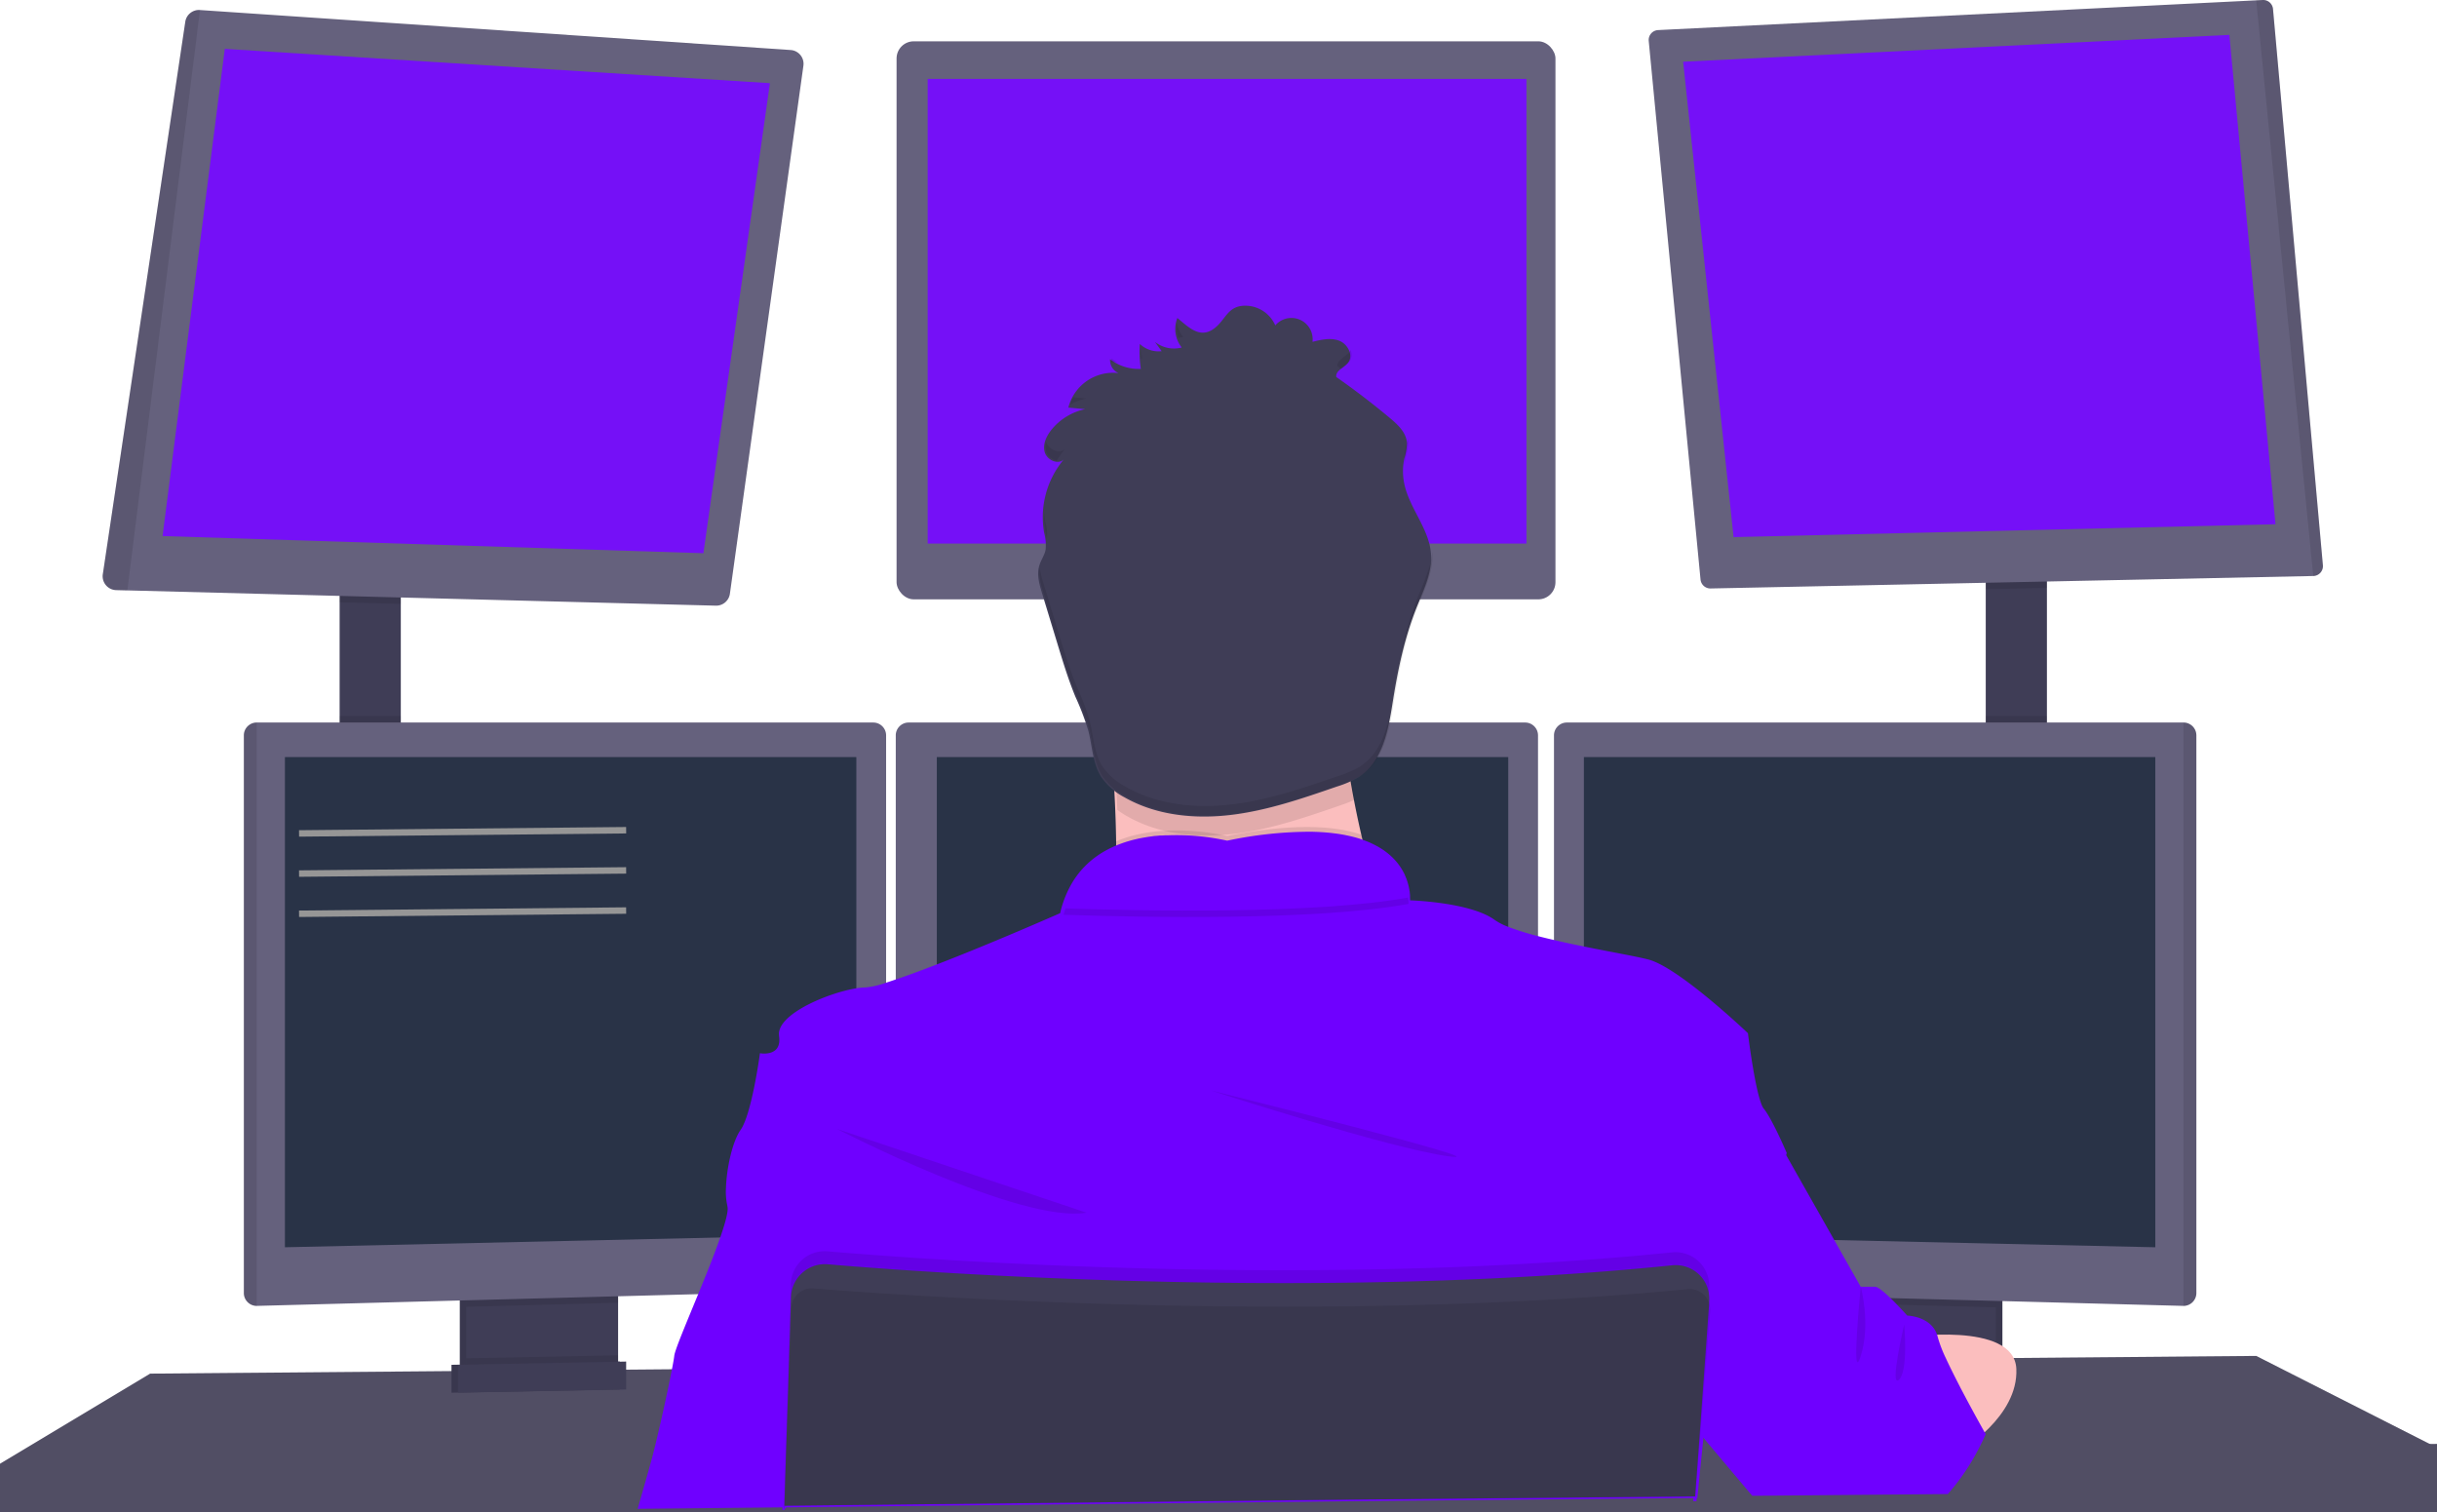 <?xml version="1.0" encoding="UTF-8" standalone="no"?>
<svg
   xmlns:dc="http://purl.org/dc/elements/1.1/"
   xmlns:cc="http://creativecommons.org/ns#"
   xmlns:rdf="http://www.w3.org/1999/02/22-rdf-syntax-ns#"
   xmlns:svg="http://www.w3.org/2000/svg"
   xmlns="http://www.w3.org/2000/svg"
   xmlns:sodipodi="http://sodipodi.sourceforge.net/DTD/sodipodi-0.dtd"
   xmlns:inkscape="http://www.inkscape.org/namespaces/inkscape"
   inkscape:version="1.0 (b51213c273, 2020-08-10)"
   sodipodi:docname="baixoPC.svg"
   version="1.1"
   viewBox="0 0 757 469.664"
   height="469.664"
   width="757"
   data-name="Layer 1"
   id="59725d3d-bdd8-4af0-9b66-49b8d09410bc">
  <sodipodi:namedview
     inkscape:current-layer="59725d3d-bdd8-4af0-9b66-49b8d09410bc"
     inkscape:window-maximized="1"
     inkscape:window-y="36"
     inkscape:window-x="0"
     inkscape:cy="35.842775"
     inkscape:cx="246.33123"
     inkscape:zoom="0.4773837"
     showgrid="false"
     id="namedview1896"
     inkscape:window-height="700"
     inkscape:window-width="1360"
     inkscape:pageshadow="2"
     inkscape:pageopacity="0"
     guidetolerance="10"
     gridtolerance="10"
     objecttolerance="10"
     borderopacity="1"
     bordercolor="#666666"
     pagecolor="#ffffff"
     inkscape:document-rotation="0"
     showguides="true"
     inkscape:guide-bbox="true">
    <sodipodi:guide
       position="243.67,1.96"
       orientation="0,-1"
       id="guide87" />
  </sodipodi:namedview>
  <defs
     id="defs1739">
    <linearGradient
       gradientUnits="userSpaceOnUse"
       y2="347.69"
       x2="597.75"
       y1="725.44"
       x1="597.75"
       id="dff037aa-d578-4bab-81e7-399360663117"
       gradientTransform="translate(-122.115,-270.157)">
      <stop
         id="stop1732"
         stop-opacity="0.25"
         stop-color="gray"
         offset="0" />
      <stop
         id="stop1734"
         stop-opacity="0.12"
         stop-color="gray"
         offset="0.54" />
      <stop
         id="stop1736"
         stop-opacity="0.1"
         stop-color="gray"
         offset="1" />
    </linearGradient>
  </defs>
  <title
     id="title1741">programming</title>
  <rect
     id="rect1759"
     fill="#3f3d56"
     height="57.66"
     width="19"
     y="181.844"
     x="105.5" />
  <rect
     id="rect1761"
     fill="#3f3d56"
     height="61"
     width="19"
     y="178.844"
     x="616.83" />
  <polygon
     id="polygon1763"
     fill="#65617d"
     points="711.18,548.05 709.56,548.08 651.82,548.61 650.44,548.63 632.89,548.78 632.37,548.78 525.39,549.77 349.78,551.4 349.63,551.4 304.98,551.82 304.5,551.83 106.1,553.65 106.1,538.65 152.75,510.65 246.35,509.87 248.35,509.86 249.01,509.85 251.01,509.82 295.95,509.45 297.96,509.44 298.6,509.43 300.6,509.42 315.01,509.3 315.39,509.29 350.94,508.99 351.23,508.99 628.63,506.65 635.42,506.6 636.1,506.6 641.28,506.55 678.93,506.24 680.93,506.21 682.78,506.19 683.74,506.19 695.45,506.1 697.77,506.07 700.88,506.05 710.63,505.96 726.1,505.83 728.1,505.81 731.58,505.79 732.23,505.79 806.94,505.15 863.1,533.65 863.1,546.65 "
     transform="translate(-106.1,-83.986)" />
  <polygon
     id="polygon1765"
     opacity="0.2"
     points="711.18,548.05 709.56,548.08 651.82,548.61 650.44,548.63 632.89,548.78 632.37,548.78 525.39,549.77 349.78,551.4 349.63,551.4 304.98,551.82 304.5,551.83 106.1,553.65 106.1,538.65 152.75,510.65 246.35,509.87 248.35,509.86 249.01,509.85 251.01,509.82 295.95,509.45 297.96,509.44 298.6,509.43 300.6,509.42 315.01,509.3 315.39,509.29 350.94,508.99 351.23,508.99 628.63,506.65 635.42,506.6 636.1,506.6 641.28,506.55 678.93,506.24 680.93,506.21 682.78,506.19 683.74,506.19 695.45,506.1 697.77,506.07 700.88,506.05 710.63,505.96 726.1,505.83 728.1,505.81 731.58,505.79 732.23,505.79 806.94,505.15 863.1,533.65 863.1,546.65 "
     transform="translate(-106.1,-83.986)" />
  <path
     id="path1767"
     fill="#3f3d56"
     d="m 190,399.674 v 24.49 a 6.13,6.13 0 0 1 -3.5,5.54 6,6 0 0 1 -2.5,0.6 l -34.9,0.74 a 6,6 0 0 1 -2.7,-0.57 6.12,6.12 0 0 1 -3.57,-5.57 v -25.23 z" />
  <path
     id="path1769"
     opacity="0.1"
     d="m 190,399.674 v 24.49 a 6.13,6.13 0 0 1 -3.5,5.54 6,6 0 0 1 -2.5,0.6 l -34.9,0.74 a 6,6 0 0 1 -2.7,-0.57 6.12,6.12 0 0 1 -3.57,-5.57 v -25.23 z" />
  <path
     id="path1771"
     fill="#3f3d56"
     d="m 192,399.674 v 24.49 a 6.13,6.13 0 0 1 -3.5,5.54 6,6 0 0 1 -2.5,0.6 l -34.9,0.74 a 6,6 0 0 1 -2.7,-0.57 6.12,6.12 0 0 1 -3.57,-5.57 v -25.23 z" />
  <rect
     id="rect1773"
     fill="#3f3d56"
     height="31.5"
     width="47.17"
     y="399.674"
     x="574.83" />
  <rect
     id="rect1775"
     opacity="0.1"
     height="31.5"
     width="47.17"
     y="399.674"
     x="574.83" />
  <rect
     id="rect1777"
     fill="#3f3d56"
     height="31.5"
     width="47.17"
     y="399.674"
     x="572.83" />
  <polygon
     id="polygon1779"
     opacity="0.1"
     points="211.6,271.06 211.6,265.82 230.6,265.82 230.6,271.55 "
     transform="translate(-106.1,-83.986)" />
  <path
     id="path1781"
     fill="#65617d"
     d="M 249.56,20.414 226.73,184.414 a 4.3,4.3 0 0 1 -4.37,3.71 l -182.8,-4.74 -3.47,-0.09 a 4.3,4.3 0 0 1 -4.16,-4.87 L 57.56,6.744 a 4.3,4.3 0 0 1 4.54,-3.63 L 245.56,15.534 a 4.29,4.29 0 0 1 4,4.88 z" />
  <polygon
     style="fill:#7510f7;fill-opacity:1"
     id="polygon1783"
     fill="#969696"
     points="324.6,255.82 345.26,109.82 175.93,99.16 156.6,250.49 "
     transform="translate(-106.1,-83.986)" />
  <rect
     id="rect1785"
     fill="#65617d"
     ry="5.33"
     rx="5.33"
     height="173.33"
     width="204.67"
     y="12.834"
     x="278.5" />
  <rect
     style="fill:#7510f7;fill-opacity:1"
     id="rect1787"
     fill="#969696"
     height="144.33"
     width="186"
     y="24.504"
     x="288.16" />
  <polygon
     id="polygon1789"
     opacity="0.1"
     points="722.93,267 722.93,262.82 741.93,262.82 741.93,266.61 "
     transform="translate(-106.1,-83.986)" />
  <path
     id="path1791"
     fill="#65617d"
     d="m 721.56,175.634 a 3.08,3.08 0 0 1 -3,3.28 l -187.2,3.87 a 3.08,3.08 0 0 1 -3.13,-2.79 L 512.14,12.714 a 3.08,3.08 0 0 1 2.92,-3.37 l 185.78,-9.24 2,-0.1 a 3.07,3.07 0 0 1 3.22,2.8 z" />
  <polygon
     style="fill:#7510f7;fill-opacity:1"
     id="polygon1793"
     fill="#969696"
     points="812.93,246.82 644.6,250.82 628.93,103.16 798.6,94.82 "
     transform="translate(-106.1,-83.986)" />
  <path
     id="path1795"
     opacity="0.1"
     d="m 721.56,175.634 a 3.08,3.08 0 0 1 -3,3.28 L 700.84,0.104 l 2,-0.1 a 3.07,3.07 0 0 1 3.22,2.8 z" />
  <path
     id="path1797"
     opacity="0.1"
     d="M 62.13,3.104 39.56,183.384 l -3.47,-0.09 a 4.3,4.3 0 0 1 -4.16,-4.87 L 57.56,6.744 a 4.3,4.3 0 0 1 4.57,-3.64 z" />
  <rect
     id="rect1799"
     opacity="0.1"
     height="17.08"
     width="19"
     y="222.424"
     x="105.5" />
  <polygon
     id="polygon1801"
     opacity="0.1"
     points="250.93,489.88 250.93,483.65 298.1,483.65 298.1,488.62 "
     transform="translate(-106.1,-83.986)" />
  <path
     id="path1803"
     fill="#65617d"
     d="m 275.25,228.374 v 168.2 a 4,4 0 0 1 -3.85,3.95 l -191.65,5.1 H 79.7 a 4,4 0 0 1 -3.95,-3.95 v -173.3 a 4,4 0 0 1 3.95,-3.95 h 191.6 a 4,4 0 0 1 3.95,3.95 z" />
  <path
     id="path1805"
     opacity="0.1"
     d="m 79.75,224.424 v 181.2 H 79.7 a 4,4 0 0 1 -3.95,-3.95 v -173.3 a 4,4 0 0 1 3.95,-3.95 z" />
  <polygon
     style="fill:#293347;fill-opacity:1"
     id="polygon1807"
     fill="#d4dfec"
     points="372.1,467.4 194.6,471.4 194.6,319.15 372.1,319.15 "
     transform="translate(-106.1,-83.986)" />
  <rect
     id="rect1809"
     opacity="0.1"
     height="17.42"
     width="19"
     y="222.424"
     x="616.83" />
  <polygon
     id="polygon1811"
     opacity="0.1"
     points="678.93,488.8 678.93,483.65 726.1,483.65 726.1,490.06 "
     transform="translate(-106.1,-83.986)" />
  <path
     id="path1813"
     fill="#65617d"
     d="m 682.25,228.374 v 173.3 a 4,4 0 0 1 -4,3.95 v 0 l -191.69,-5.1 a 4,4 0 0 1 -3.85,-3.95 v -168.2 a 4,4 0 0 1 3.95,-3.95 h 191.6 a 4,4 0 0 1 3.99,3.95 z" />
  <path
     id="path1815"
     opacity="0.1"
     d="m 682.25,228.374 v 173.3 a 4,4 0 0 1 -4,3.95 v 0 -181.2 0 a 4,4 0 0 1 4,3.95 z" />
  <polygon
     style="fill:#293347;fill-opacity:1"
     id="polygon1817"
     fill="#d4dfec"
     points="598.1,467.4 775.6,471.4 775.6,319.15 598.1,319.15 "
     transform="translate(-106.1,-83.986)" />
  <path
     id="path1819"
     fill="#65617d"
     d="m 477.75,228.374 v 168.2 a 4,4 0 0 1 -3.85,3.95 l -191.65,5.1 v 0 a 4,4 0 0 1 -4,-3.95 v -173.3 a 4,4 0 0 1 3.95,-3.95 h 191.6 a 4,4 0 0 1 3.95,3.95 z" />
  <polygon
     style="fill:#293347;fill-opacity:1"
     id="polygon1821"
     fill="#d4dfec"
     points="574.6,467.4 397.1,471.4 397.1,319.15 574.6,319.15 "
     transform="translate(-106.1,-83.986)" />
  <polygon
     id="polygon1823"
     opacity="0.1"
     points="709.56,548.08 651.82,548.61 650.44,548.63 632.89,548.78 632.37,548.78 525.39,549.77 349.78,551.4 349.63,551.4 304.98,551.82 304.5,551.83 106.1,553.65 106.1,538.65 308.61,537.32 309.09,537.32 350.08,537.04 350.27,537.04 633.35,535.17 633.64,535.17 633.81,535.16 634.28,535.16 639.07,535.13 640.53,535.13 715.02,534.63 719.42,534.61 720.4,534.6 863.1,533.65 863.1,546.65 711.18,548.05 "
     transform="matrix(1,0,0,2.238,-106.1,-744.7)"
     style="opacity:1;fill:#514e64;fill-opacity:1;stroke:#514e64;stroke-opacity:1" />
  <circle
     id="circle1825"
     fill="#fbbebe"
     r="51.33"
     cy="188.174"
     cx="381.16" />
  <path
     id="path1829"
     fill="#fbbebe"
     d="m 432.5,293.174 c 0,0 -99.5,12 -90,0 3.44,-4.34 4.39,-17.2 4.2,-31.85 -0.06,-4.45 -0.22,-9.06 -0.45,-13.65 -1.1,-22 -3.75,-43.5 -3.75,-43.5 0,0 87,-41 77,-8.5 -4,13.13 -2.69,31.57 0.35,48.88 0.89,5.05 1.92,10 3,14.7 a 344.67,344.67 0 0 0 9.65,33.92 z" />
  <path
     id="path1831"
     opacity="0.1"
     d="m 432.5,293.174 c 0,0 -99.5,12 -90,0 3.44,-4.34 4.39,-17.2 4.2,-31.85 15.17,-6.48 34.47,-1.65 34.47,-1.65 20.32,-4.05 33.35,-3.26 41.68,-0.42 a 344.67,344.67 0 0 0 9.65,33.92 z" />
  <path
     style="fill:#6f00ff;fill-opacity:1;stroke:#6f00ff;stroke-opacity:1"
     id="path1833"
     fill="#969696"
     d="m 243.64,468.544 v -0.84 l 175.62,-1.91 107,-1 h 0.3 l -0.11,1.48 0.15,-1.48 h 0.19 v -0.17 l 1.37,-13.45 0.52,-5.09 0.16,-1.59 0.14,-1.33 6.18,-20.61 6.18,-20.58 5.2,-17.33 7.94,-26.48 c 0,0 -4.5,-10.5 -7,-13.5 -2.5,-3 -5,-23.5 -5,-23.5 0,0 -21.34,-20.33 -30.67,-22.67 -3.91,-1 -11.63,-2.33 -19.83,-4 -3.07,-0.62 -6.22,-1.28 -9.25,-2 -1.71,-0.39 -3.39,-0.8 -5,-1.21 a 87.91,87.91 0 0 1 -9.25,-2.86 20.7,20.7 0 0 1 -4.5,-2.29 c -7.35,-5.39 -25.77,-6 -26.48,-6 v 0 a 0.42,0.42 0 0 1 0,-0.07 v -0.09 a 10.26,10.26 0 0 0 0,-1.26 c 0,-0.4 0,-0.87 -0.09,-1.4 0,-0.16 0,-0.33 -0.07,-0.5 -0.05,-0.36 -0.11,-0.74 -0.2,-1.14 a 5,5 0 0 0 -0.12,-0.53 17.21,17.21 0 0 0 -1.25,-3.49 c -0.07,-0.16 -0.16,-0.33 -0.24,-0.49 a 18.25,18.25 0 0 0 -1.7,-2.63 c -0.13,-0.17 -0.27,-0.35 -0.42,-0.52 a 19.58,19.58 0 0 0 -2.72,-2.64 c -0.27,-0.21 -0.55,-0.43 -0.84,-0.63 a 4.67,4.67 0 0 0 -0.51,-0.36 l -0.89,-0.58 -0.83,-0.48 c -0.73,-0.4 -1.5,-0.79 -2.34,-1.16 -0.26,-0.12 -0.54,-0.23 -0.82,-0.34 -0.28,-0.11 -0.72,-0.28 -1.09,-0.42 h -0.06 l -0.75,-0.3 c -0.57,-0.19 -1.15,-0.36 -1.76,-0.53 l -0.93,-0.24 -1,-0.23 -1,-0.21 c -1,-0.2 -2.07,-0.38 -3.19,-0.52 l -1.14,-0.14 -1.17,-0.12 -1.21,-0.1 -1.72,-0.1 -2,-0.07 a 124.68,124.68 0 0 0 -26.24,2.79 72.27,72.27 0 0 0 -18.26,-1.68 h -0.87 l -1,0.06 h -0.64 l -1.29,0.12 c -0.43,0 -0.87,0.09 -1.3,0.15 -0.43,0.06 -0.88,0.11 -1.31,0.18 l -0.66,0.11 c -0.65,0.11 -1.31,0.23 -2,0.37 q -0.33,0.06 -0.66,0.15 c -0.87,0.19 -1.74,0.42 -2.6,0.68 -0.43,0.12 -0.86,0.26 -1.29,0.41 -0.22,0.06 -0.43,0.14 -0.64,0.22 l -0.64,0.23 -0.63,0.25 -0.75,0.3 c -0.38,0.16 -0.75,0.33 -1.12,0.51 -0.21,0.09 -0.42,0.19 -0.62,0.3 -0.2,0.11 -0.41,0.2 -0.6,0.31 a 27.75,27.75 0 0 0 -6.21,4.38 l -0.51,0.49 -0.5,0.51 c -0.17,0.17 -0.33,0.35 -0.49,0.53 a 23.82,23.82 0 0 0 -1.82,2.25 c -0.16,0.21 -0.31,0.42 -0.46,0.64 a 26.69,26.69 0 0 0 -1.72,2.92 c -0.13,0.24 -0.25,0.49 -0.37,0.73 a 32.7,32.7 0 0 0 -2,5.25 q -0.28,1 -0.51,2 c 0,0 -21.17,9.34 -38.73,16.1 -4.67,1.8 -9.07,3.43 -12.75,4.66 -1.07,0.36 -2.07,0.69 -3,1 a 26.7,26.7 0 0 1 -6.25,1.44 19.67,19.67 0 0 0 -3,0.28 c -8.07,1.31 -21.9,7 -23.41,12.71 a 3.69,3.69 0 0 0 -0.1,1.4 c 0,0 0,0.07 0,0.11 1,7 -6,6 -6,6 0,0 -2.5,18.5 -6,23.5 -2.53,3.6 -4.26,11.63 -4.48,17.69 v 0 a 19.61,19.61 0 0 0 0.44,5.63 c 0,0.05 0,0.1 0,0.14 0.4,1.34 -0.56,5 -2.19,9.69 -1.77,5.15 -4.35,11.55 -6.83,17.59 -3.74,9.12 -7.26,17.4 -7.48,19.22 -0.09,0.81 -0.35,2.26 -0.71,4.13 -1.46,7.62 -4.7,22.13 -6.3,28 -1.19,4.38 -2.92,10.38 -4.11,14.5 0,0.12 -0.07,0.24 -0.1,0.35 l 44.83,-0.44 v 0.84 h 0.14 z" />
  <path
     id="path1835"
     opacity="0.1"
     d="m 260,350.674 c 0,0 57,29.5 77.5,26 z" />
  <path
     id="path1837"
     opacity="0.1"
     d="m 376,338.674 c 0,0 55.5,18 74,20.5 18.5,2.5 -74,-20.5 -74,-20.5 z" />
  <path
     id="path1839"
     opacity="0.1"
     d="m 437.56,280.754 c -29,5.34 -83.6,4.19 -107.2,3.38 8.65,-31 50.83,-20.46 50.83,-20.46 52.21,-10.42 56.21,11.2 56.37,17.08 z" />
  <path
     style="fill:#6f00ff;fill-opacity:1"
     id="path1841"
     fill="#969696"
     d="m 437.56,278.754 c -29,5.34 -83.6,4.19 -107.2,3.38 8.65,-31 50.83,-20.46 50.83,-20.46 52.21,-10.42 56.21,11.2 56.37,17.08 z" />
  <path
     id="path1843"
     fill="#fbbebe"
     d="m 591.5,415.424 c 0,0 34.16,-5.25 34.83,9.75 0.67,15 -17.42,25.48 -17.42,25.48 z" />
  <path
     id="path1845"
     opacity="0.1"
     d="m 420.742,248.449 a 47,47 0 0 1 -4.5,1.74 c -10.78,3.72 -21.65,7.47 -33,8.83 -11.35,1.36 -23.26,0.16 -33.16,-5.5 a 28.77,28.77 0 0 1 -3,-1.95 c -1.1,-22 -3.75,-43.5 -3.75,-43.5 0,0 87,-41 77,-8.5 -3.98,13.13 -2.63,31.57 0.41,48.88 z" />
  <path
     id="path1847"
     fill="#3f3d56"
     d="m 367.08,107.944 a 9.47,9.47 0 0 1 -8.32,-1.75 l 2.08,2.89 a 8.47,8.47 0 0 1 -6.78,-2.25 34.08,34.08 0 0 0 0.32,7.75 14.52,14.52 0 0 1 -9.56,-3 4.42,4.42 0 0 0 2.64,4.31 14.34,14.34 0 0 0 -15.6,10.71 l 5.22,0.48 a 18.47,18.47 0 0 0 -10.44,6.37 c -1.6,2 -2.82,4.56 -2.12,7 0.7,2.44 4.08,4 5.92,2.26 a 27.94,27.94 0 0 0 -6.1,22.79 14.47,14.47 0 0 1 0.46,5.26 c -0.33,1.65 -1.37,3.08 -1.89,4.69 -1,2.92 -0.05,6.09 0.84,9 l 4.69,15.42 c 1.7,5.57 3.39,11.15 5.61,16.54 a 82.08,82.08 0 0 1 4,10.51 c 1.26,4.84 1.31,10.14 4,14.37 a 19.93,19.93 0 0 0 7.18,6.33 c 9.89,5.66 21.84,6.86 33.16,5.5 11.32,-1.36 22.18,-5.11 32.95,-8.83 a 31,31 0 0 0 6.84,-3 c 7.45,-4.88 9.11,-14.86 10.5,-23.65 1.55,-9.8 3.62,-19.58 7.29,-28.8 2.18,-5.49 5,-11.06 4.52,-16.94 -0.61,-7.81 -6.79,-14.14 -8.32,-21.82 a 19,19 0 0 1 0.07,-7.77 17.66,17.66 0 0 0 0.79,-4.7 c -0.17,-3.22 -2.81,-5.7 -5.29,-7.77 q -8.07,-6.74 -16.66,-12.74 c -0.29,-2 2.43,-2.86 3.66,-4.44 1.74,-2.23 -0.06,-5.77 -2.7,-6.81 -2.64,-1.04 -5.6,-0.36 -8.35,0.33 a 6.59,6.59 0 0 0 -11.55,-5.11 10.2,10.2 0 0 0 -8.42,-6.08 c -6.63,-0.52 -6.76,4.55 -11,7.34 -4.24,2.79 -7.74,-0.89 -11,-3.57 a 9.28,9.28 0 0 0 1.36,9.18 z" />
  <path
     style="fill:#6f00ff;fill-opacity:1"
     id="path1849"
     fill="#969696"
     d="m 616.83,445.424 c 0,0 -0.89,2.12 -2.53,5.19 a 69,69 0 0 1 -9,13.17 l -0.27,0.29 h -1.62 l -57.74,0.53 h -1.38 l -0.17,-0.2 -11.2,-13.29 -4.22,-5.01 -0.17,-0.21 -0.36,-0.42 -0.2,-0.24 -0.26,-0.31 -8.21,-9.74 3,-12.5 5.11,-21.06 0.13,-0.51 1,-4 0.71,-3 2.38,-9.78 8.16,-33.65 14.5,7.5 15.29,27 8.21,14.5 h 4.5 c 0.85,0 2.8,1.64 4.76,3.53 0.7,0.67 1.4,1.38 2,2 1.78,1.84 3.19,3.42 3.19,3.42 0,0 7.29,0.16 9.25,5.9 a 7,7 0 0 1 0.25,0.85 40.3,40.3 0 0 0 2.53,6.56 c 1.29,2.81 2.91,6 4.55,9.19 3.05,5.85 6.15,11.42 7.29,13.44 l 0.14,0.25 z" />
  <path
     id="path1851"
     opacity="0.1"
     d="m 530.93,400.274 -0.1,1.43 v 0.1 l -0.17,2.3 -1.33,18.51 -1.61,22.3 -0.46,6.28 -1,13.44 v 0.17 l -107,1 -175.59,1.9 v 0.84 h -0.14 v -0.84 -0.28 l 0.45,-14.36 0.86,-28.06 0.74,-23.79 0.07,-2.37 a 10.53,10.53 0 0 1 11.42,-10.17 c 4.72,0.4 10.85,0.89 18.18,1.41 l 3,0.22 c 42.33,2.94 120.56,6.74 199.5,2 1.66,-0.09 3.33,-0.19 5,-0.31 12.24,-0.77 24.47,-1.76 36.58,-3 a 10.53,10.53 0 0 1 11.6,11.23 z" />
  <path
     id="path1853"
     fill="#3f3d56"
     d="m 243.64,468.544 v -0.84 l 175.62,-1.91 107,-1 h 0.3 v -0.17 l 1,-13.44 0.43,-6 1.64,-22.61 1.29,-17.9 v -0.44 a 10.62,10.62 0 0 0 -0.11,-2.47 0.3,0.3 0 0 0 0,-0.1 10.39,10.39 0 0 0 -2,-4.64 10.54,10.54 0 0 0 -9.42,-4 c -12.11,1.24 -24.34,2.23 -36.58,3 -1.67,0.12 -3.34,0.22 -5,0.31 -78.94,4.69 -157.17,0.89 -199.5,-2 l -3,-0.22 c -7.33,-0.52 -13.46,-1 -18.18,-1.41 a 10.54,10.54 0 0 0 -11.24,8.53 11,11 0 0 0 -0.18,1.64 l -0.68,22.16 -0.93,28.07 -0.44,14.36 v 0.28 0.84 z" />
  <path
     id="path1855"
     opacity="0.1"
     d="m 531.23,407.284 -1.23,15.33 -1.83,22.85 -0.46,5.72 -1,12.81 -0.06,0.64 v 0.17 0 l -0.15,1.48 0.11,-1.48 h -0.29 l -107,1 -175.65,1.9 v -0.28 l 0.49,-14.36 1,-28.06 0.64,-18.65 a 6.36,6.36 0 0 1 3.06,-5.25 6.25,6.25 0 0 1 3.78,-0.9 c 2.1,0.17 4.68,0.37 7.69,0.59 4.89,0.36 10.92,0.78 17.94,1.22 13,0.82 29.31,1.7 48,2.42 52,2 122.2,2.67 188.88,-3.17 3,-0.26 6.1,-0.55 9.13,-0.84 a 6.26,6.26 0 0 1 3.48,0.66 5.16,5.16 0 0 1 0.86,0.54 6.14,6.14 0 0 1 2,2.46 3.56,3.56 0 0 1 0.25,0.61 6.28,6.28 0 0 1 0.36,2.59 z" />
  <path
     id="path1857"
     opacity="0.1"
     d="m 192,420.974 v 3.19 a 6.13,6.13 0 0 1 -3.5,5.54 l -40.1,0.77 a 6.12,6.12 0 0 1 -3.57,-5.57 v -3 z" />
  <polygon
     id="polygon1859"
     fill="#3f3d56"
     points="246.35,507.9 298.6,506.9 298.6,515.57 246.35,516.57 "
     transform="translate(-106.1,-83.986)" />
  <polygon
     id="polygon1861"
     opacity="0.1"
     points="246.35,507.9 298.6,506.9 298.6,515.57 246.35,516.57 "
     transform="translate(-106.1,-83.986)" />
  <polygon
     id="polygon1863"
     fill="#3f3d56"
     points="248.35,507.9 300.6,506.9 300.6,515.57 248.35,516.57 "
     transform="translate(-106.1,-83.986)" />
  <g
     id="g1883"
     opacity="0.1"
     transform="translate(-106.1,-83.986)">
    <path
       id="path1865"
       transform="translate(-79.34,-172.91)"
       d="m 552.93,361.56 a 9.75,9.75 0 0 1 -1.89,-4.34 9.49,9.49 0 0 0 0.42,4.6 9,9 0 0 0 1.47,-0.26 z" />
    <path
       id="path1867"
       transform="translate(-79.34,-172.91)"
       d="m 540.23,368.2 a 35.12,35.12 0 0 1 -0.37,-3.7 c 0,1.23 0,2.47 0,3.71 z" />
    <path
       id="path1869"
       transform="translate(-79.34,-172.91)"
       d="m 621.73,401.57 a 18.34,18.34 0 0 1 0.36,-2.65 18,18 0 0 0 0.8,-4.69 6.16,6.16 0 0 0 -0.16,-1.06 c -0.17,0.92 -0.44,1.84 -0.64,2.75 a 19.14,19.14 0 0 0 -0.36,5.65 z" />
    <path
       id="path1871"
       transform="translate(-79.34,-172.91)"
       d="m 600.93,370.67 1.09,0.79 a 19.71,19.71 0 0 0 2.57,-2.22 3.67,3.67 0 0 0 0.38,-3.64 3,3 0 0 1 -0.38,0.64 c -1.23,1.58 -3.95,2.45 -3.66,4.43 z" />
    <path
       id="path1873"
       transform="translate(-79.34,-172.91)"
       d="m 518.76,380.29 a 12.32,12.32 0 0 0 -0.87,2.28 18.16,18.16 0 0 1 5,-1.89 z" />
    <path
       id="path1875"
       transform="translate(-79.34,-172.91)"
       d="m 532.55,369.41 a 14.83,14.83 0 0 1 -1.88,-1.23 4.25,4.25 0 0 0 0.09,1.18 11.86,11.86 0 0 1 1.79,0.05 z" />
    <path
       id="path1877"
       transform="translate(-79.34,-172.91)"
       d="m 630.32,428.33 c -0.41,4.85 -2.67,9.52 -4.5,14.12 -3.67,9.22 -5.74,19 -7.29,28.81 -1.39,8.79 -3,18.77 -10.5,23.64 a 30,30 0 0 1 -6.83,3 c -10.78,3.73 -21.65,7.47 -33,8.83 -11.35,1.36 -23.26,0.17 -33.16,-5.49 a 20,20 0 0 1 -7.18,-6.33 c -2.67,-4.23 -2.72,-9.53 -4,-14.37 a 82.21,82.21 0 0 0 -4,-10.52 c -2.21,-5.38 -3.91,-11 -5.6,-16.53 q -2.35,-7.71 -4.69,-15.43 a 28.81,28.81 0 0 1 -1.14,-4.75 c -0.39,2.56 0.37,5.24 1.14,7.75 q 2.34,7.73 4.69,15.43 c 1.69,5.57 3.39,11.15 5.6,16.53 a 82.21,82.21 0 0 1 4,10.52 c 1.26,4.84 1.31,10.14 4,14.37 a 20,20 0 0 0 7.18,6.33 c 9.9,5.66 21.84,6.85 33.16,5.49 11.32,-1.36 22.18,-5.1 33,-8.83 a 30,30 0 0 0 6.83,-3 c 7.45,-4.87 9.11,-14.85 10.5,-23.64 1.55,-9.81 3.62,-19.59 7.29,-28.81 2.18,-5.48 5,-11.05 4.52,-16.94 0,-0.06 -0.02,-0.12 -0.02,-0.18 z" />
    <path
       id="path1879"
       transform="translate(-79.34,-172.91)"
       d="m 510.63,424.46 c 0,0 0,-0.07 0,-0.11 a 14,14 0 0 0 -0.46,-5.25 26.59,26.59 0 0 1 -0.39,-3.32 27.35,27.35 0 0 0 0.39,6.32 c 0.16,0.78 0.34,1.57 0.46,2.36 z" />
    <path
       id="path1881"
       transform="translate(-79.34,-172.91)"
       d="m 513.68,400 a 27.74,27.74 0 0 1 2.61,-3.67 c -1.83,1.75 -5.21,0.19 -5.92,-2.24 a 5.83,5.83 0 0 0 0,3 4.39,4.39 0 0 0 3.31,2.91 z" />
  </g>
  <path
     id="path1885"
     opacity="0.1"
     d="m 578,399.674 c 0,0 3.17,11.5 0,21.5 -3.17,10 0,-21.5 0,-21.5 z" />
  <path
     id="path1887"
     opacity="0.1"
     d="m 591.5,411.404 c 0,0 1.33,14.6 -1.67,17.19 -3,2.59 1.67,-17.19 1.67,-17.19 z" />
  <line
     id="line1889"
     stroke-width="2"
     stroke-miterlimit="10"
     stroke="#969696"
     fill="none"
     y2="257.874"
     x2="194.5"
     y1="258.874"
     x1="92.89" />
  <line
     id="line1891"
     stroke-width="2"
     stroke-miterlimit="10"
     stroke="#969696"
     fill="none"
     y2="270.354"
     x2="194.5"
     y1="271.344"
     x1="92.89" />
  <line
     id="line1893"
     stroke-width="2"
     stroke-miterlimit="10"
     stroke="#969696"
     fill="none"
     y2="282.824"
     x2="194.5"
     y1="283.824"
     x1="92.89" />
</svg>
